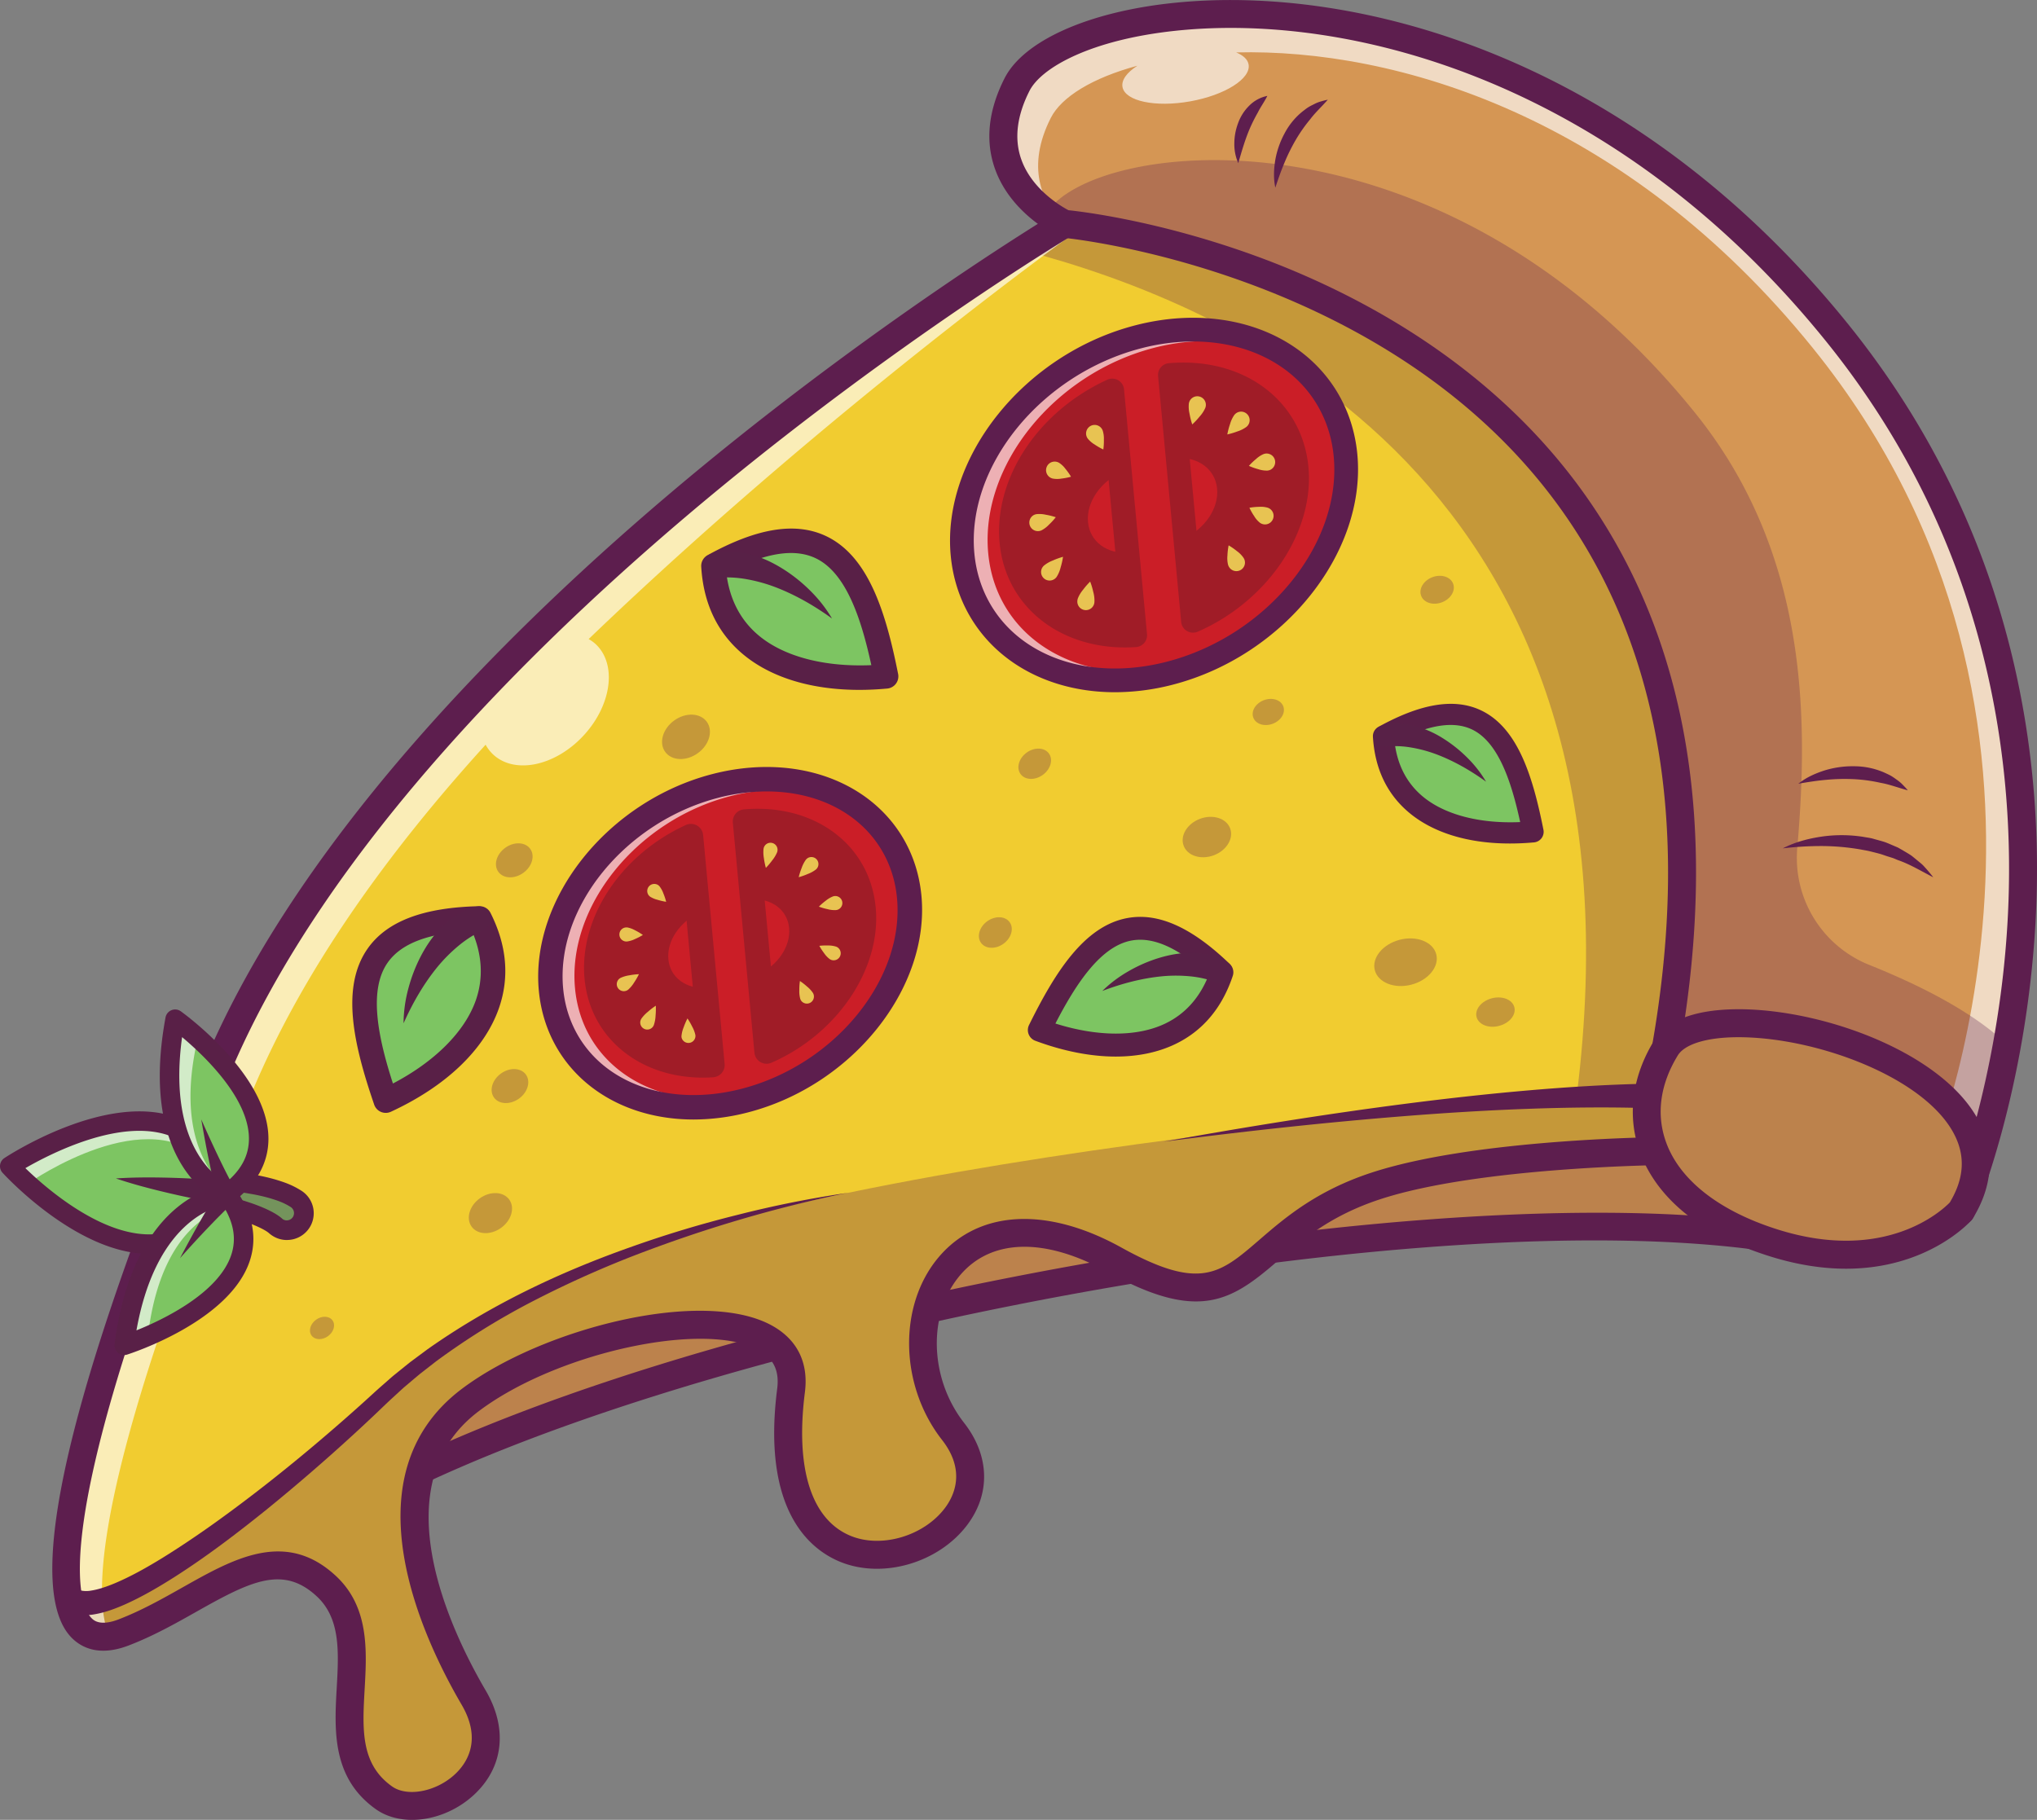 <svg xmlns="http://www.w3.org/2000/svg" id="Modo_de_aislamiento" data-name="Modo de aislamiento" viewBox="0 0 2063.37 1843.68"><rect x="0" y="0" width="2063.37" height="1843.68" fill="#808080" stroke="none"/><defs><style>.cls-1{fill:#e4ac4b}.cls-2{opacity:.3}.cls-3{fill:#5d1e4e}.cls-4{fill:#f1cc30}.cls-5{opacity:.65}.cls-6{fill:#fff}.cls-7{fill:#cb1e27}.cls-8{fill:#a01c27}.cls-9{fill:#e8c352}.cls-10{fill:#7dc562}.cls-11{fill:#592047}.cls-12{fill:#582147}.cls-13{fill:#d59654}.cls-14{fill:#5e1e4e}</style></defs><path d="M586.69,1825.23s-41.39,131.56,266.73-57,1077.19-332.61,1441-286.61,107-818.8-163-957.63S1016.84,984.68,586.69,1825.23Z" class="cls-1" transform="translate(-519.79 -230.31)"/><g class="cls-2"><path d="M611.15,1796.12s-65.85,160.67,242.27-27.85,1077.19-332.61,1441-286.61,107-818.8-163-957.63S1041.3,955.57,611.15,1796.12Z" class="cls-3" transform="translate(-519.79 -230.31)"/></g><path d="M639.81,1873.78c-16.19,0-29-3.86-38.49-11.54-29-23.49-13.33-69.29-12.65-71.23a13.55,13.55,0,0,1,.75-1.75c197.71-386.34,452.8-669.15,632-838.36,227.06-214.44,466.66-372.63,657.36-434,110.06-35.43,197.24-37.25,259.11-5.44,98.06,50.42,200.37,194.59,273.69,385.65,71.83,187.22,95.43,371.43,61.57,480.75-24.41,78.8-76.51,119.75-151.53,119.76a231.24,231.24,0,0,1-28.93-1.89c-374.34-47.34-1137.1,104.29-1431.85,284.63C758.67,1842.84,685.66,1873.78,639.81,1873.78Zm-24.7-72.58c-2.62,8.25-6.76,30.36,4.06,39.06,9.08,7.29,52.26,22.77,226.87-84.07,146-89.35,402.74-174.3,704.29-233.07,292-56.89,570.78-77.65,745.88-55.5,76.27,9.61,126.71-23.38,149.87-98.16,32.07-103.54,8.71-280.66-61-462.23-69.83-182-169.53-324-260.19-370.61-54.17-27.85-136.3-25.36-237.49,7.21-186.83,60.14-422.5,216-646.6,427.65C1063.42,1139,810.92,1419,615.11,1801.2Z" class="cls-3" transform="translate(-519.79 -230.31)"/><path d="M2150.48,689.67c-42.76-9.83,4.26-25.89-52.43-82.41s-119-10.06-119-10.06c10.12-20.72,12.42-40,1.55-55.18-48.78-68.34-176.85-25.57-223.72-80.4s-158.78-4.55-158.78-4.55S929.8,856,738.49,1315.44,561.78,1916,644.93,1884.15s144.44-103.5,205.33-47-15.14,162.36,58.49,214.55c41.23,29.22,136.7-23.24,90.83-101.53S893,1726.76,995.85,1648.91,1335,1529.64,1321.07,1639c-34.58,271,253.69,156,164.16,41.55-76-97.24-6.09-268,163.45-174,142.3,78.89,124.21-28.53,264.58-74.65,104.71-34.41,297.39-35.53,297.39-35.53,135.22-79.42,13-118.62,13-118.62s113.3-87.24,84.88-147.51S2293.88,975,2296.39,878.89,2193.24,699.5,2150.48,689.67Z" class="cls-4" transform="translate(-519.79 -230.31)"/><g class="cls-2"><path d="M2150.48,689.67c-42.76-9.83,4.26-25.89-52.43-82.41s-119-10.06-119-10.06c10.12-20.72,12.42-40,1.55-55.18-48.78-68.34-176.85-25.57-223.72-80.4s-158.78-4.55-158.78-4.55-15.55,9.28-42.54,26.61c209.08,54.94,640.62,231.1,561.18,858.18,0,0-834.6,59.89-1064,202.49-165,102.56-330.87,295.33-459.53,320.07,9.21,23.57,27.58,29,51.76,19.73,83.15-31.81,144.44-103.5,205.33-47s-15.14,162.36,58.49,214.55c41.23,29.22,136.7-23.24,90.83-101.53S893,1726.76,995.85,1648.91,1335,1529.64,1321.07,1639c-34.58,271,253.69,156,164.16,41.55-76-97.24-6.09-268,163.45-174,142.3,78.89,124.21-28.53,264.58-74.65,104.71-34.41,297.39-35.53,297.39-35.53,135.22-79.42,13-118.62,13-118.62s113.3-87.24,84.88-147.51S2293.88,975,2296.39,878.89,2193.24,699.5,2150.48,689.67Z" class="cls-3" transform="translate(-519.79 -230.31)"/></g><g class="cls-5"><path d="M2187,711.17a77.6,77.6,0,0,1,12.49,4.22,199.82,199.82,0,0,0-32.94-19.9C2167.52,702.84,2170.85,707.45,2187,711.17Z" class="cls-6" transform="translate(-519.79 -230.31)"/><path d="M2261.29,1299.65l-.72-.71-.41.32S2260.57,1299.39,2261.29,1299.65Z" class="cls-6" transform="translate(-519.79 -230.31)"/><path d="M2015.59,618.69s36.54-27.19,79.11-14.58c-24.69-22.8-50.16-26.8-70.91-24.12C2025.58,591.73,2022.34,604.88,2015.59,618.69Z" class="cls-6" transform="translate(-519.79 -230.31)"/><path d="M1970.92,530.81C1928.63,490.08,1849.12,502,1795.2,485,1831.79,524.35,1912.85,510.39,1970.92,530.81Z" class="cls-6" transform="translate(-519.79 -230.31)"/><path d="M1598.11,457.07s-297.44,177.54-552.26,432.16A106.09,106.09,0,0,0,1031.61,902a107.35,107.35,0,0,0-7.73,9.46c-118.49,121.74-225.4,259.87-285.39,404-179.67,431.49-177.72,582.13-108,572.55-24.06-55.52,7.16-221.25,144.49-551,51.65-124,138.08-243.68,236.72-352.24a39.3,39.3,0,0,0,7.72,10c21.91,20.27,62.88,11.63,91.5-19.31s34-72.44,12.14-92.71a39.27,39.27,0,0,0-7-5c246.6-236.8,501.25-418.22,501.25-418.22s86.46-12,138.82,1.42C1708.93,407.31,1598.11,457.07,1598.11,457.07Z" class="cls-6" transform="translate(-519.79 -230.31)"/></g><path d="M937.19,2074c-13.56,0-26.38-3.5-36.62-10.76-44.85-31.78-42.1-80.44-39.67-123.36,2-35.95,3.94-69.91-20.27-92.36-34-31.54-66.65-15.58-121.42,15.35-21.7,12.24-44.14,24.91-69.22,34.51-30.11,11.52-48.08,1.93-57.86-8.13-62.42-64.27,38-350.47,133.29-579.24,100-240,330.13-462.57,505.63-607,189.61-156,358.12-257.1,359.8-258.11.47-.28,1-.53,1.45-.76,5-2.22,122.2-53.9,175.35,8.27,18.38,21.51,55.15,25.36,94.08,29.43,47.28,4.95,100.87,10.57,130.4,51.94,7.59,10.62,10.79,22.83,9.63,36.5,29.66-9.4,70.2-9,106.29,26.94,33.95,33.86,35,56.65,35.69,70.26.08,1.75.19,4,.39,5.21.88.54,3.4,1.77,9.52,3.18h0c49.25,11.32,159.59,99.89,156.89,203.38-.55,21.24-1.66,42.48-2.72,63-3.69,71-7.17,138.09,13.5,181.94,25.68,54.49-37.73,120.29-71.17,149.89,16.17,9,35.47,24.48,38,47.67,3.18,28.74-19.84,57.14-70.37,86.82a14.11,14.11,0,0,1-7.08,1.94c-1.91,0-191.69,1.52-293.06,34.82-50.49,16.6-78.82,41.05-103.82,62.63-46.51,40.14-79.7,62.16-172,11-63.27-35.08-117.7-34-149.32,3.06-33.14,38.82-31.44,104.62,3.89,149.8,25.88,33.1,27,71.78,3.1,103.46-29.07,38.47-85.52,54.86-128.52,37.35-30.65-12.49-79.7-51.89-63.93-175.43,2.29-17.89-3.44-30.16-18-38.6-53.75-31.14-205.38,1.68-284.62,61.62-99,74.9-27.81,222.72,7.4,282.8,22.6,38.56,18,78.2-12.36,106C981.66,2065.32,958.51,2074,937.19,2074ZM801.43,1802.06c19.63,0,39.18,6.82,58.46,24.69,34,31.52,31.47,75.72,29.27,114.72-2.3,40.74-4.29,75.93,27.78,98.66,15.37,10.89,44.39,5.42,63.35-12,11.81-10.82,28.42-34.43,7.07-70.85-39-66.61-117.17-231.09-.05-319.69,81.36-61.54,246.4-103.8,315.89-63.54,24.63,14.26,35.66,37.33,31.92,66.68-9.91,77.65,6.61,129.36,46.52,145.63,31.17,12.7,73.9.06,95.26-28.2,9.37-12.41,21.48-37.87-2.82-69-43.32-55.4-44.69-136.93-3.12-185.62,40.56-47.51,109.55-51,184.58-9.44,79.75,44.22,99.83,26.89,139.83-7.64,25.66-22.15,57.6-49.72,113.47-68.08,98.62-32.4,269.24-35.85,297.86-36.2,48.57-29.19,54.32-48.39,53.35-57.33-1.88-17.3-30.79-30.45-40.77-33.7a14.16,14.16,0,0,1-4.29-24.68c27-20.86,99.91-89.56,80.72-130.26-23.71-50.29-20-120.82-16.17-195.48,1.06-20.36,2.15-41.41,2.7-62.29,2.25-86.11-94.94-165.86-134.93-175-25.67-5.9-31-16.72-31.85-34.63-.51-10.74-1.21-25.45-27.4-51.56-47.1-46.95-98.42-10.28-100.58-8.7A14.17,14.17,0,0,1,1966.34,591c12.93-26.49,5.27-37.22,2.75-40.75-22.12-31-65-35.48-110.31-40.23-42.74-4.48-86.93-9.1-112.65-39.19-32.51-38-112.38-14-141.47-1.18-12,7.26-174.16,105.88-356,255.51-172.9,142.31-399.49,361.18-497.16,595.73-70,168.17-116.35,302.93-137.71,400.55-24.1,110.13-9,140.24-1.4,148.08,2.09,2.14,8.44,8.67,27.43,1.42,23.12-8.85,44.62-21,65.42-32.73C737,1820.32,769.3,1802.06,801.43,1802.06Z" class="cls-3" transform="translate(-519.79 -230.31)"/><path d="M1698.94,1386.9c80.85-14.58,162-27.7,243.63-38.25,40.81-5.26,81.73-9.86,122.81-13.45s82.32-6.17,123.78-7a12.39,12.39,0,1,1,.47,24.77H2189c-40.67-1.27-81.55-.76-122.44.73s-81.8,4-122.68,7.23C1862.07,1367.39,1780.42,1376.4,1698.94,1386.9Z" class="cls-3" transform="translate(-519.79 -230.31)"/><g class="cls-2"><path d="M1960,523.59l1.14-.8-.57-.41C1960.36,522.78,1960.19,523.19,1960,523.59Z" class="cls-3" transform="translate(-519.79 -230.31)"/><path d="M2277.32,805.29c-2.51,96.13-16.29,191.09,12.12,251.36a47,47,0,0,1,3.37,9.94c-5.36-54.47,1.83-120.79,3.58-187.7.69-26.54-6.89-52.09-19.09-75.4C2277.29,804.09,2277.33,804.69,2277.32,805.29Z" class="cls-3" transform="translate(-519.79 -230.31)"/><path d="M2294,1076.88c.8,57.79-89.44,127.28-89.44,127.28s47.26,15.17,50.49,45.73c31.16-30.67,71.79-80.76,53.46-119.64C2301.14,1114.61,2296.62,1096.61,2294,1076.88Z" class="cls-3" transform="translate(-519.79 -230.31)"/></g><ellipse cx="1688.77" cy="741.92" class="cls-7" rx="205.96" ry="164.37" transform="translate(-652 805.59) rotate(-32.89)"/><g class="cls-5"><path d="M1718.8,904.09c-101,26.18-189.66-24.54-198-113.28s66.8-181.9,167.81-208.08c74.29-19.25,141.85,3.13,175.73,51.59-33.85-57-108.78-84.25-191.58-62.79-107.12,27.76-186.8,126.55-178,220.65s102.84,147.89,210,120.13a251.56,251.56,0,0,0,77.94-35.47A236.2,236.2,0,0,1,1718.8,904.09Z" class="cls-6" transform="translate(-519.79 -230.31)"/></g><path d="M1704.87,610.2l23.39,249c65.4-28.61,110.75-93,105-154.75S1772.41,604.36,1704.87,610.2Z" class="cls-8" transform="translate(-519.79 -230.31)"/><path d="M1646.32,625.94c-63.8,29.23-107.7,92.62-102,153.41s59.15,98.95,125.28,94.52Z" class="cls-8" transform="translate(-519.79 -230.31)"/><path d="M1646.32,625.94c-63.8,29.23-107.7,92.62-102,153.41s59.15,98.95,125.28,94.52Z" class="cls-8" transform="translate(-519.79 -230.31)"/><path d="M1655.29,709c-20.9,9.58-35.29,30.35-33.42,50.27s19.38,32.42,41.05,31Z" class="cls-7" transform="translate(-519.79 -230.31)"/><path d="M1711.6,694.4c21.67-1.45,39.17,11.05,41.05,31s-12.52,40.69-33.42,50.26Z" class="cls-7" transform="translate(-519.79 -230.31)"/><path d="M1649.23,931.6c-39,0-75.38-10.56-104.52-31C1509,875.51,1487,837.41,1482.84,793.3c-9.35-99.57,74.5-204.27,186.91-233.4,60.24-15.62,119.68-7.1,163.08,23.35,35.75,25.08,57.72,63.18,61.87,107.29,9.35,99.57-74.5,204.28-186.91,233.4A233.71,233.71,0,0,1,1649.23,931.6Zm79.14-355.33a210,210,0,0,0-52.59,6.89c-101.49,26.3-177.3,119.56-169,207.89,3.47,37,21.85,68.9,51.74,89.87,37.62,26.4,89.83,33.59,143.25,19.76,101.49-26.3,177.31-119.56,169-207.89-3.47-37-21.85-68.9-51.74-89.87C1794,585.33,1762.42,576.27,1728.37,576.27Z" class="cls-3" transform="translate(-519.79 -230.31)"/><path d="M1624.08,819.51a74.9,74.9,0,0,1,3.14,10.53,32.47,32.47,0,0,1,1.17,10.09,8.67,8.67,0,1,1-17.28-1.32,8.88,8.88,0,0,1,.5-2.32,32,32,0,0,1,5.25-8.7A73.86,73.86,0,0,1,1624.08,819.51Z" class="cls-9" transform="translate(-519.79 -230.31)"/><path d="M1596.58,794.41a75.32,75.32,0,0,1-2.43,10.76,32.26,32.26,0,0,1-3.93,9.42,8.66,8.66,0,1,1-14.43-9.58,8.88,8.88,0,0,1,1.56-1.77,32.16,32.16,0,0,1,8.86-5.08A73.93,73.93,0,0,1,1596.58,794.41Z" class="cls-9" transform="translate(-519.79 -230.31)"/><path d="M1589.24,754.3a66.29,66.29,0,0,1-7,7.63,28.21,28.21,0,0,1-7.57,5.71,8.68,8.68,0,0,1-7.4-15.7,8.81,8.81,0,0,1,2.46-.74,28.17,28.17,0,0,1,9.45.59A67.16,67.16,0,0,1,1589.24,754.3Z" class="cls-9" transform="translate(-519.79 -230.31)"/><path d="M1604.66,713.26a60.77,60.77,0,0,1-9.59,1.89,24.82,24.82,0,0,1-8.85,0,8.7,8.7,0,0,1,3.76-17,9,9,0,0,1,2.58,1,24.79,24.79,0,0,1,6.42,6.08A61.83,61.83,0,0,1,1604.66,713.26Z" class="cls-9" transform="translate(-519.79 -230.31)"/><path d="M1637.4,685.68a64.13,64.13,0,0,1-8.74-5,26.54,26.54,0,0,1-7-6,8.68,8.68,0,1,1,15.11-8.15,26.7,26.7,0,0,1,1.19,9.12A63.87,63.87,0,0,1,1637.4,685.68Z" class="cls-9" transform="translate(-519.79 -230.31)"/><path d="M1764.33,782.81a66.62,66.62,0,0,1,8.45,5.88,27.76,27.76,0,0,1,6.61,6.7,8.68,8.68,0,1,1-14.59,9.4,8.88,8.88,0,0,1-1.06-2.36,27.81,27.81,0,0,1-.62-9.39A64.92,64.92,0,0,1,1764.33,782.81Z" class="cls-9" transform="translate(-519.79 -230.31)"/><path d="M1785.38,744.71a61,61,0,0,1,9.72-.92,24.59,24.59,0,0,1,8.8.87,8.69,8.69,0,1,1-7.9,15.23,24.72,24.72,0,0,1-5.78-6.69A60.21,60.21,0,0,1,1785.38,744.71Z" class="cls-9" transform="translate(-519.79 -230.31)"/><path d="M1784.88,702.28a65,65,0,0,1,7.28-7,26.42,26.42,0,0,1,7.7-5,8.69,8.69,0,0,1,6.23,16.22,9,9,0,0,1-2.6.56,26.74,26.74,0,0,1-9.09-1.39A64,64,0,0,1,1784.88,702.28Z" class="cls-9" transform="translate(-519.79 -230.31)"/><path d="M1763,670.42a71.81,71.81,0,0,1,2.76-10.47,30.63,30.63,0,0,1,4.2-9.05,8.66,8.66,0,1,1,14,10.2,9,9,0,0,1-1.68,1.74,31.25,31.25,0,0,1-8.92,4.49A74,74,0,0,1,1763,670.42Z" class="cls-9" transform="translate(-519.79 -230.31)"/><path d="M1727.46,660.29a74.64,74.64,0,0,1-2.7-10.68,32.19,32.19,0,0,1-.76-10.18,8.66,8.66,0,1,1,17.21,2,9.1,9.1,0,0,1-.59,2.28,32.15,32.15,0,0,1-5.61,8.53A74.08,74.08,0,0,1,1727.46,660.29Z" class="cls-9" transform="translate(-519.79 -230.31)"/><path d="M1728.26,871.25a12,12,0,0,1-12-10.89l-23.39-249a12,12,0,0,1,10.92-13.1c75.59-6.56,135,37.69,141.35,105.14,6.16,65.59-41,135.77-112.11,166.87A11.87,11.87,0,0,1,1728.26,871.25ZM1718,621.64l20.58,219.08c53.33-29.62,87.44-84.21,82.66-135.1-4.7-50.08-47.22-84-103.06-84Z" class="cls-8" transform="translate(-519.79 -230.31)"/><path d="M1659.27,886.23c-68.43,0-121-43.11-126.9-105.76-6.13-65.21,38.67-133.26,109-165.46a12,12,0,0,1,17,9.8l23.28,247.93a12,12,0,0,1-11.16,13.12C1666.66,886.11,1662.94,886.23,1659.27,886.23ZM1636,644.8c-51.52,30-84.39,83.84-79.74,133.42s45.14,83,100.15,84Z" class="cls-8" transform="translate(-519.79 -230.31)"/><ellipse cx="1259.38" cy="1185.91" class="cls-7" rx="192.66" ry="153.76" transform="translate(-961.9 643.59) rotate(-32.89)"/><g class="cls-5"><path d="M1287.47,1337.61c-94.49,24.48-177.41-23-185.21-106s62.49-170.15,157-194.64c69.49-18,132.68,2.92,164.38,48.26-31.66-53.28-101.75-78.81-179.21-58.74-100.2,26-174.73,118.38-166.47,206.4s96.2,138.34,196.41,112.38a235.33,235.33,0,0,0,72.9-33.19A220.73,220.73,0,0,1,1287.47,1337.61Z" class="cls-6" transform="translate(-519.79 -230.31)"/></g><path d="M1274.44,1062.7l21.88,233c61.17-26.76,103.59-87,98.17-144.75S1337.62,1057.24,1274.44,1062.7Z" class="cls-8" transform="translate(-519.79 -230.31)"/><path d="M1219.67,1077.42c-59.68,27.34-100.75,86.64-95.4,143.5s55.32,92.56,117.18,88.42Z" class="cls-8" transform="translate(-519.79 -230.31)"/><path d="M1219.67,1077.42c-59.68,27.34-100.75,86.64-95.4,143.5s55.32,92.56,117.18,88.42Z" class="cls-8" transform="translate(-519.79 -230.31)"/><path d="M1228.06,1155.11c-19.55,9-33,28.38-31.26,47s18.13,30.33,38.4,29Z" class="cls-7" transform="translate(-519.79 -230.31)"/><path d="M1280.73,1141.46c20.27-1.36,36.65,10.34,38.4,29s-11.71,38.06-31.26,47Z" class="cls-7" transform="translate(-519.79 -230.31)"/><path d="M1222.39,1364.48c-36.72,0-71-9.94-98.43-29.21-33.72-23.65-54.44-59.59-58.35-101.19-8.8-93.67,70-192.16,175.69-219.55,56.68-14.68,112.63-6.66,153.5,22,33.72,23.65,54.44,59.59,58.35,101.19h0c8.79,93.68-70,192.16-175.7,219.55A220.23,220.23,0,0,1,1222.39,1364.48Zm74-332.38a195.54,195.54,0,0,0-48.9,6.41c-94.42,24.47-165,111.16-157.25,193.25,3.22,34.26,20.24,63.81,47.92,83.24,34.91,24.49,83.41,31.16,133,18.31,94.41-24.47,165-111.16,157.24-193.26h0c-3.21-34.25-20.23-63.81-47.91-83.23C1357.32,1040.51,1328,1032.1,1296.42,1032.1Z" class="cls-3" transform="translate(-519.79 -230.31)"/><path d="M1216.16,1262.1a66.75,66.75,0,0,1,4.85,8.4,31.35,31.35,0,0,1,3.19,8.49,7.13,7.13,0,0,1-14,2.53,7.3,7.3,0,0,1-.1-1.74,31.29,31.29,0,0,1,2.22-8.79A68.84,68.84,0,0,1,1216.16,1262.1Z" class="cls-9" transform="translate(-519.79 -230.31)"/><path d="M1184.08,1249.18a75.22,75.22,0,0,1-.23,10.13,34.58,34.58,0,0,1-1.72,9.38,7.12,7.12,0,0,1-13.37-4.92,7.31,7.31,0,0,1,.74-1.48,34.7,34.7,0,0,1,6.55-6.93A74,74,0,0,1,1184.08,1249.18Z" class="cls-9" transform="translate(-519.79 -230.31)"/><path d="M1167,1217.25a69.48,69.48,0,0,1-4.89,8.45,31.77,31.77,0,0,1-5.81,7.07,7.13,7.13,0,1,1-7.78-11.82,31.75,31.75,0,0,1,8.78-2.55A69.21,69.21,0,0,1,1167,1217.25Z" class="cls-9" transform="translate(-519.79 -230.31)"/><path d="M1171,1177.51a61.31,61.31,0,0,1-8,4.14,26.88,26.88,0,0,1-8,2.47,7.14,7.14,0,0,1-1.5-14.2,7.6,7.6,0,0,1,1.91,0,26.83,26.83,0,0,1,7.82,2.94A60.68,60.68,0,0,1,1171,1177.51Z" class="cls-9" transform="translate(-519.79 -230.31)"/><path d="M1194.56,1143.91a57.77,57.77,0,0,1-8.66-2,26.1,26.1,0,0,1-7.56-3.17,7.15,7.15,0,0,1,8.05-11.81,7.57,7.57,0,0,1,1.45,1.31,26.1,26.1,0,0,1,3.92,7.19A59.5,59.5,0,0,1,1194.56,1143.91Z" class="cls-9" transform="translate(-519.79 -230.31)"/><path d="M1330.06,1224.16a64.94,64.94,0,0,1,7.37,5.74,28.78,28.78,0,0,1,5.85,6.41,7.14,7.14,0,0,1-12.16,7.48,7.78,7.78,0,0,1-.75-1.67,28.89,28.89,0,0,1-.91-8.64A64,64,0,0,1,1330.06,1224.16Z" class="cls-9" transform="translate(-519.79 -230.31)"/><path d="M1349.74,1188.52a59.15,59.15,0,0,1,8.83-.34,25.76,25.76,0,0,1,8.06,1.13,7.14,7.14,0,1,1-4.77,13.47,7,7,0,0,1-1.74-.91,25.22,25.22,0,0,1-5.57-5.94A58.73,58.73,0,0,1,1349.74,1188.52Z" class="cls-9" transform="translate(-519.79 -230.31)"/><path d="M1349.28,1148.83a64,64,0,0,1,6.93-6,27.55,27.55,0,0,1,7.29-4.34,7.14,7.14,0,0,1,4.83,13.44,7.56,7.56,0,0,1-1.84.39,27.62,27.62,0,0,1-8.43-.95A60.9,60.9,0,0,1,1349.28,1148.83Z" class="cls-9" transform="translate(-519.79 -230.31)"/><path d="M1328.83,1119a69.88,69.88,0,0,1,3-9.37,32.68,32.68,0,0,1,4.19-8.23,7.13,7.13,0,0,1,11.36,8.62,7.36,7.36,0,0,1-1.19,1.24,32.39,32.39,0,0,1-8.08,4.44A69.88,69.88,0,0,1,1328.83,1119Z" class="cls-9" transform="translate(-519.79 -230.31)"/><path d="M1295.57,1109.55a73.92,73.92,0,0,1-2-9.85,33.79,33.79,0,0,1-.36-9.42,7.13,7.13,0,1,1,13.71,3.54,33.92,33.92,0,0,1-4.89,8.08A73.29,73.29,0,0,1,1295.57,1109.55Z" class="cls-9" transform="translate(-519.79 -230.31)"/><path d="M1296.32,1308a12.37,12.37,0,0,1-12.33-11.22l-21.88-233a12.38,12.38,0,0,1,11.26-13.5c71.31-6.18,127.47,35.63,133.45,99.38,5.81,61.83-38.58,128-105.54,157.26A12.42,12.42,0,0,1,1296.32,1308ZM1288,1074.54l19,201.93c48.62-27.68,79.58-77.74,75.2-124.41C1377.85,1106.16,1339.07,1075,1288,1074.54Z" class="cls-8" transform="translate(-519.79 -230.31)"/><path d="M1231.77,1322.05c-64.61,0-114.28-40.75-119.84-100-5.77-61.48,36.41-125.6,102.58-155.93a12.4,12.4,0,0,1,17.5,10.11l21.78,231.92a12.4,12.4,0,0,1-11.51,13.52C1238.74,1321.93,1235.23,1322.05,1231.77,1322.05ZM1209.07,1097c-46.92,28-76.74,77.35-72.47,122.8s41.07,76,91.28,77.47Z" class="cls-8" transform="translate(-519.79 -230.31)"/><path d="M1005.6,1160.76c-130.86,5.38-133.44,71.73-91.88,174.1C992.32,1302,1044.35,1244.33,1005.6,1160.76Z" class="cls-10" transform="translate(-519.79 -230.31)"/><path d="M910.54,1357.76a12.36,12.36,0,0,1-11.72-8.37c-20-58.44-34.62-118-6.71-157.94,19.41-27.78,56.45-41.86,113.23-43.07a12.26,12.26,0,0,1,11.32,6.81c16.54,32.8,19.4,65.29,8.5,96.55-14.56,41.75-53.42,79-109.42,104.88A12.41,12.41,0,0,1,910.54,1357.76Zm87.31-184.35c-43.7,2-71.7,12.57-85.44,32.23-19.71,28.2-9.45,76.39,5.4,122.36,42.59-22.31,72.86-52.6,84-84.42C1009.6,1221.1,1008.28,1197.53,997.85,1173.41Z" class="cls-11" transform="translate(-519.79 -230.31)"/><path d="M1009.54,1172.5a113,113,0,0,0-24.46,15.29,160.79,160.79,0,0,0-22.08,22c-13.65,16.69-25,36.06-34.43,57.24a138.61,138.61,0,0,1,4.74-34.8,159.82,159.82,0,0,1,12.88-33.46c5.65-10.72,12.64-21.15,21.85-30s20.5-16.43,33.62-19.79a12.42,12.42,0,0,1,8.29,23.3Z" class="cls-12" transform="translate(-519.79 -230.31)"/><path d="M1242.48,803.66c115.84-61.1,151.41-5,166.91,104.37C1324.94,919.14,1251,895.38,1242.48,803.66Z" class="cls-10" transform="translate(-519.79 -230.31)"/><path d="M1390.25,929.22c-49.13,0-90.71-12.82-119-37.08-25.13-21.55-39-51.07-41.16-87.74a12.4,12.4,0,0,1,6.37-11.58c49.7-27.48,88.8-33.91,119.54-19.65,44.19,20.5,61.46,79.37,73.54,139.94a12.39,12.39,0,0,1-11,14.76Q1404.05,929.22,1390.25,929.22ZM1255.53,810.7c3.1,26.1,13.8,47.14,31.87,62.64,25.57,21.94,67,32.9,115,30.82-10.26-47.22-25.6-94-56.8-108.51C1323.83,785.54,1294.32,790.47,1255.53,810.7Z" class="cls-11" transform="translate(-519.79 -230.31)"/><path d="M1240,791.53c13-3.69,26.7-2.81,39,.22s23.7,8.54,34,15a159.35,159.35,0,0,1,28,22.46,138.77,138.77,0,0,1,21.58,27.71c-18.77-13.59-38.34-24.62-58.52-32.2a161,161,0,0,0-30.17-8,112.28,112.28,0,0,0-28.83-.92l-.45,0a12.42,12.42,0,0,1-4.54-24.31Z" class="cls-12" transform="translate(-519.79 -230.31)"/><path d="M1757.53,1215.29c-89.74-83.19-135.42-41.21-175.9,53.75C1655.15,1299.52,1727.65,1296,1757.53,1215.29Z" class="cls-10" transform="translate(-519.79 -230.31)"/><path d="M1650,1300.71c-25.18,0-52.81-5.35-81.49-16a11.58,11.58,0,0,1-6.35-16c25.58-51.73,55.43-100.66,100.26-108.45,31.2-5.45,64.92,9.85,103.11,46.69a11.57,11.57,0,0,1,3,12c-10.86,32.56-30.51,55.84-58.4,69.2C1692.63,1296.53,1672.29,1300.71,1650,1300.71Zm-61.16-33.48c42.84,13.54,82.85,13.66,111.24.06,20.06-9.61,34.82-26,43.93-48.8-30.1-27.66-55.53-39.24-77.62-35.41C1634.75,1188.58,1609.57,1227.12,1588.87,1267.23Z" class="cls-11" transform="translate(-519.79 -230.31)"/><path d="M1752.34,1225.64a105.35,105.35,0,0,0-26.24-6.15,149.29,149.29,0,0,0-29.16-.11c-20,1.95-40.38,7.15-60.6,14.87a129.74,129.74,0,0,1,26.19-19.78,148.8,148.8,0,0,1,30.65-13.49c10.83-3.31,22.34-5.55,34.28-5.28s24.39,2.77,35.26,9.25a11.6,11.6,0,0,1-10,20.84Z" class="cls-12" transform="translate(-519.79 -230.31)"/><path d="M734.07,1425.37c7.08.41,13.75,1,20.62,1.77s13.67,1.72,20.57,2.95a193,193,0,0,1,21,4.76c7.14,2.17,14.35,4.47,22.37,9.4l.91.56a17.22,17.22,0,0,1-18,29.34,18.4,18.4,0,0,1-2.61-2c-2.9-2.66-8.06-5.5-13.32-7.92a162.39,162.39,0,0,0-17.14-6.63c-6-2-12.1-3.8-18.32-5.43s-12.59-3.16-18.67-4.42l-.26,0a11.31,11.31,0,0,1,2.94-22.36Z" class="cls-10" transform="translate(-519.79 -230.31)"/><g class="cls-2"><path d="M734.07,1425.37c7.08.41,13.75,1,20.62,1.77s13.67,1.72,20.57,2.95a193,193,0,0,1,21,4.76c7.14,2.17,14.35,4.47,22.37,9.4l.91.56a17.22,17.22,0,0,1-18,29.34,18.4,18.4,0,0,1-2.61-2c-2.9-2.66-8.06-5.5-13.32-7.92a162.39,162.39,0,0,0-17.14-6.63c-6-2-12.1-3.8-18.32-5.43s-12.59-3.16-18.67-4.42l-.26,0a11.31,11.31,0,0,1,2.94-22.36Z" class="cls-3" transform="translate(-519.79 -230.31)"/></g><path d="M810.42,1486.57a26.93,26.93,0,0,1-14.14-4,28.15,28.15,0,0,1-4.06-3c-.71-.65-3.43-2.88-10.82-6.27a147.09,147.09,0,0,0-16.11-6.23c-5.66-1.89-11.62-3.66-17.73-5.26s-12.49-3.12-18.16-4.29a21.19,21.19,0,0,1,5.24-42h0c6.86.4,13.58,1,21.14,1.82,7.23.8,14.36,1.82,21.21,3a198,198,0,0,1,22,5c8.43,2.56,16,5.09,24.77,10.46l.92.56a27.09,27.09,0,0,1-14.25,50.17Zm-77-51.35a1.43,1.43,0,0,0-1.4,1.15,1.37,1.37,0,0,0,.2,1.07,1.41,1.41,0,0,0,.91.62c6.28,1.3,12.91,2.86,19.45,4.59s12.89,3.59,18.93,5.61a168.73,168.73,0,0,1,18.16,7c7.12,3.27,12.46,6.5,15.84,9.6a9.53,9.53,0,0,0,1.13.85,7.35,7.35,0,0,0,7.67-12.53l-.91-.56c-6.74-4.14-12.82-6.16-20.06-8.36a180.06,180.06,0,0,0-19.79-4.48c-6.53-1.16-13-2.1-19.95-2.86-7.21-.81-13.6-1.36-20.1-1.73Z" class="cls-11" transform="translate(-519.79 -230.31)"/><path d="M749.79,1438.79c-39.92-145.94-207.66-26.93-207.66-26.93S674,1569.72,749.79,1438.79Z" class="cls-10" transform="translate(-519.79 -230.31)"/><g class="cls-5"><path d="M748.89,1440.27c.3-.5.61-1,.9-1.48-39.92-145.94-207.66-26.93-207.66-26.93s4.49,5.37,12.27,13.29C585.87,1405.16,707.3,1336.68,748.89,1440.27Z" class="cls-6" transform="translate(-519.79 -230.31)"/></g><path d="M670.86,1500.59c-72.56,0-145.28-78.65-148.48-82.15a9.87,9.87,0,0,1,1.85-14.9c4.2-2.78,103.84-67.69,175.23-40.8,29.42,11.08,49.56,35.79,59.86,73.44a9.94,9.94,0,0,1-1,7.56c-19.67,34-45.62,52.9-77.14,56.3A94.12,94.12,0,0,1,670.86,1500.59Zm-125.37-86.85c21.65,21,80.74,72.36,133.62,66.66,23.83-2.58,44-17,60-43-8.79-28.94-24.45-47.83-46.59-56.18C642.72,1362.46,571.84,1398.54,545.49,1413.74Z" class="cls-11" transform="translate(-519.79 -230.31)"/><line x1="230" x2="117.4" y1="1208.48" y2="1193.88" class="cls-10"/><path d="M748.52,1448.58a236.16,236.16,0,0,1-28.19-3.36c-9.34-1.54-18.6-3.67-27.87-5.79-18.52-4.33-37-9.07-55.27-15.24,19.25-1.31,38.32-1.18,57.33-.65,9.5.32,19,.63,28.43,1.51a237.88,237.88,0,0,1,28.11,3.94,9.91,9.91,0,0,1-2.54,19.59Z" class="cls-12" transform="translate(-519.79 -230.31)"/><path d="M667.41,1500.51q19-16.83,38.41-33.33c13-11,26-21.87,39.62-32.41a9.92,9.92,0,1,1,12.13,15.71,9.76,9.76,0,0,1-1.58,1l-.08,0c-14.87,7.42-29.71,15.55-44.46,23.77S682,1492,667.41,1500.51Z" class="cls-11" transform="translate(-519.79 -230.31)"/><path d="M750.25,1440.69s-85.13,5.15-104.63,152.52C645.62,1593.21,819.49,1537.87,750.25,1440.69Z" class="cls-10" transform="translate(-519.79 -230.31)"/><g class="cls-5"><path d="M670.15,1579.52c16-120.82,84.82-127.12,87.26-127.3a107.41,107.41,0,0,0-7.16-11.53s-85.13,5.15-104.63,152.52c0,0,37.45-11.93,70.67-34.42A267.24,267.24,0,0,1,670.15,1579.52Z" class="cls-6" transform="translate(-519.79 -230.31)"/></g><path d="M645.62,1603.09a9.89,9.89,0,0,1-9.79-11.18c20.33-153.67,110-160.84,113.82-161.08a9.89,9.89,0,0,1,8.64,4.13c17.52,24.59,22.39,49.11,14.46,72.87-20.38,61.14-119.91,93.44-124.14,94.79A9.93,9.93,0,0,1,645.62,1603.09Zm100-151.66c-17,3.85-69.25,23.94-87.62,126.68,27.42-11.06,83.18-37.8,96.07-76.55C759.4,1485.41,756.64,1469,745.57,1451.43Z" class="cls-11" transform="translate(-519.79 -230.31)"/><path d="M702.18,1504.88q9.39-17.89,19.35-35.56c6.69-11.79,13.48-23.47,21.26-35.08a10,10,0,0,1,16.54,11.08,11.16,11.16,0,0,1-1.61,1.86c-9.62,8.69-19,18.32-28.25,28S711.14,1494.83,702.18,1504.88Z" class="cls-11" transform="translate(-519.79 -230.31)"/><path d="M749.54,1440.26s-79.37-31.21-52.36-177.39C697.18,1262.87,845.43,1369.24,749.54,1440.26Z" class="cls-10" transform="translate(-519.79 -230.31)"/><g class="cls-5"><path d="M720.23,1281.86a294.19,294.19,0,0,0-23.05-19c-27,146.18,52.36,177.39,52.36,177.39,1.17-.86,2.27-1.74,3.36-2.61C737.08,1426,696,1384.7,720.23,1281.86Z" class="cls-6" transform="translate(-519.79 -230.31)"/></g><path d="M749.54,1450.14a9.81,9.81,0,0,1-3.61-.69c-3.55-1.4-86.63-35.94-58.46-188.38a9.87,9.87,0,0,1,15.46-6.22c3.61,2.58,88.28,64.07,88.77,128.52.19,25-12,46.85-36.28,64.83A10,10,0,0,1,749.54,1450.14ZM704.24,1281C690,1384.43,733.4,1419.67,748.41,1428.6c16-13.25,23.66-28,23.54-45.06C771.66,1342.7,726.89,1300,704.24,1281Z" class="cls-11" transform="translate(-519.79 -230.31)"/><path d="M723.67,1364.36q8.12,18.5,16.77,36.67c5.78,12.07,11.75,24.14,18.21,35.37a10,10,0,1,1-18.19,7.69c-3.82-13.45-6.66-26.65-9.39-39.93S725.93,1377.63,723.67,1364.36Z" class="cls-11" transform="translate(-519.79 -230.31)"/><path d="M599.12,1839.52a3.63,3.63,0,0,0,1,1.23,6,6,0,0,0,2.23,1,26.17,26.17,0,0,0,9.56,0c7.65-1.15,16.1-4.07,24.32-7.51,16.55-7,32.82-16.21,48.71-26,31.76-19.7,62.45-41.8,92.4-64.8s59.15-47.16,87.67-72.05q10.69-9.34,21.25-18.84c7.09-6.32,13.85-12.74,21.23-19.13,3.64-3.17,7.23-6.42,10.91-9.54l11.26-9.09,5.64-4.53,5.81-4.31,11.6-8.61c63-44.49,132.73-77.68,204.65-103.17q53.94-19.31,109.51-33.09a1084.08,1084.08,0,0,1,112-22.34c-74.57,15-147.58,36.88-218.23,64.16a1058.17,1058.17,0,0,0-103.3,46.8,730.37,730.37,0,0,0-95.77,59.74l-11.1,8.65-5.55,4.32-5.38,4.52L928.83,1636c-3.5,3.11-6.89,6.32-10.34,9.48-6.87,6.19-13.74,13-20.69,19.55s-13.94,13.07-21,19.52q-42.26,38.71-86.8,74.93c-29.8,24-60.3,47.3-92.91,68.15-16.35,10.37-33.09,20.29-51.45,28.44-9.24,4-18.79,7.7-29.94,9.64a50,50,0,0,1-18.79-.07,30.61,30.61,0,0,1-10.81-4.59,28.4,28.4,0,0,1-8.51-9.21A12.39,12.39,0,0,1,599,1839.36Z" class="cls-3" transform="translate(-519.79 -230.31)"/><g class="cls-2"><ellipse cx="2034.57" cy="1255.77" class="cls-3" rx="19.77" ry="14.45" transform="translate(-769.74 320.18) rotate(-14.53)"/></g><g class="cls-2"><ellipse cx="1943.48" cy="1205.24" class="cls-3" rx="32.14" ry="23.49" transform="translate(-759.97 295.72) rotate(-14.53)"/></g><g class="cls-2"><ellipse cx="1738" cy="1067.9" class="cls-3" rx="25.06" ry="19.69" transform="matrix(0.94, -0.35, 0.35, 0.94, -784.97, 452.48)"/></g><g class="cls-2"><ellipse cx="1975.53" cy="827.95" class="cls-3" rx="17.33" ry="13.62" transform="translate(-684.9 520.91) rotate(-20.69)"/></g><g class="cls-2"><ellipse cx="2006.81" cy="1007.88" class="cls-3" rx="19.69" ry="15.47" transform="translate(-746.44 543.58) rotate(-20.69)"/></g><g class="cls-2"><path d="M1819.7,945.87c2.49,6.59-2.3,14.5-10.69,17.67s-17.2.39-19.69-6.2,2.3-14.5,10.68-17.67S1817.21,939.28,1819.7,945.87Z" class="cls-3" transform="translate(-519.79 -230.31)"/></g><g class="cls-2"><ellipse cx="1528.01" cy="1175.14" class="cls-3" rx="17.88" ry="14.05" transform="translate(-918.5 885.43) rotate(-35.8)"/></g><g class="cls-2"><ellipse cx="1567.92" cy="1004.16" class="cls-3" rx="17.74" ry="13.94" transform="translate(-810.95 876.48) rotate(-35.8)"/></g><g class="cls-2"><ellipse cx="1024.84" cy="1455.86" class="cls-3" rx="23.56" ry="18.51" transform="matrix(0.81, -0.58, 0.58, 0.81, -1177.74, 644.15)"/></g><g class="cls-2"><ellipse cx="1036.32" cy="1330.69" class="cls-3" rx="19.91" ry="15.65" transform="translate(-1102.36 627.22) rotate(-35.8)"/></g><g class="cls-2"><ellipse cx="845.93" cy="1575.73" class="cls-3" rx="13.1" ry="10.29" transform="translate(-1281.65 562.14) rotate(-35.8)"/></g><g class="cls-2"><ellipse cx="1040.7" cy="1101.99" class="cls-3" rx="19.91" ry="15.65" transform="translate(-967.76 586.57) rotate(-35.8)"/></g><g class="cls-2"><ellipse cx="1214.66" cy="976.87" class="cls-3" rx="26.01" ry="20.43" transform="translate(-861.72 664.7) rotate(-35.8)"/></g><path d="M2207.19,1292.21c-24.94,141.9,299,164.88,299,164.88S2711.37,976.84,2380.34,567,1599,219.21,1550,316s48.14,141.07,48.14,141.07S2342.45,522.62,2207.19,1292.21Z" class="cls-13" transform="translate(-519.79 -230.31)"/><g class="cls-5"><path d="M2380.34,567C2049.32,157.06,1599,219.21,1550,316c-43.71,86.23,28.66,130.78,45,139.47-19.66-21.19-36-56-10.79-105.75,10.73-21.16,42.08-40.53,87.75-52.84-10.53,6.72-16.42,14.42-15.15,21.53,2.57,14.36,33.24,20.89,68.51,14.59s61.79-23.05,59.23-37.41c-.92-5.15-5.51-9.27-12.58-12.17,160.69-4,393.68,63.68,584.21,299.59,307.74,381.06,117,827.52,117,827.52s-213.65-15.16-267.18-98.77c6.56,124.49,300.25,145.33,300.25,145.33S2711.37,976.84,2380.34,567Z" class="cls-6" transform="translate(-519.79 -230.31)"/></g><g class="cls-2"><path d="M2506.2,1457.09s27.94-65.49,46.57-168.67c-33.89-32.22-85.36-58.81-139.45-80.55a116.77,116.77,0,0,1-73-118.45c11.47-132.38,10.9-299.17-103.84-441.25C1977.72,327.7,1627,371.21,1580,446.08a117,117,0,0,0,18.07,11s744.34,65.55,609.08,835.14C2182.25,1434.11,2506.2,1457.09,2506.2,1457.09Z" class="cls-3" transform="translate(-519.79 -230.31)"/></g><path d="M2506.2,1471.24c-.33,0-.67,0-1,0-9.12-.65-224.07-16.85-292.28-104.19-18-23.06-24.63-49-19.67-77.25,40.2-228.73,5.49-416.57-103.17-558.3-176-229.61-490.07-260-493.22-260.3a14.23,14.23,0,0,1-4.62-1.22c-2-.9-48.43-22.51-64.73-69-9.89-28.22-6.58-59,9.83-91.34,19.26-38,84.59-67.24,170.49-76.3,187.66-19.78,465.77,55.12,683.53,324.75,173.83,215.25,199.37,449.71,190.18,608.49-9.95,171.8-60.19,291.11-62.32,296.11A14.16,14.16,0,0,1,2506.2,1471.24Zm-299-179,13.94,2.45c-3.56,20.25,1.06,38.22,14.1,54.93,52.78,67.58,218.62,88.17,261.68,92.44,11.88-31.41,48.46-138,56.42-278.16,8.73-153.52-16.11-380.16-184-588C2158.71,315,1891,242.45,1710.8,261.46c-85.62,9-136.13,37.12-148.21,60.94-12.75,25.16-15.59,48.36-8.43,69,10.58,30.47,40.13,47.75,47.94,51.87,15.26,1.6,89.86,10.72,184,44.29,95.78,34.16,230.13,101.18,326.3,226.51,113.8,148.31,150.38,343.66,108.73,580.63Z" class="cls-3" transform="translate(-519.79 -230.31)"/><path d="M2506.2,1457.09s-63.38,71.56-188.6,32.72-154.56-125.39-110.41-197.6S2596,1311.05,2506.2,1457.09Z" class="cls-1" transform="translate(-519.79 -230.31)"/><g class="cls-2"><path d="M2506.2,1457.09s-63.38,71.56-188.6,32.72-154.56-125.39-110.41-197.6S2596,1311.05,2506.2,1457.09Z" class="cls-3" transform="translate(-519.79 -230.31)"/></g><path d="M2389.77,1515.63c-22.49,0-47.94-3.48-76.36-12.3-86.64-26.87-119.61-71.69-132-104.56-13.77-36.51-8.9-77,13.71-113.94,17.09-28,59.7-32.79,92.45-32,85.53,2.23,200,45.55,235.87,111.65,17.25,31.83,15.46,66.4-5.18,100a14.14,14.14,0,0,1-1.46,2C2514.57,1469,2472.06,1515.63,2389.77,1515.63Zm-108.92-234.54c-31.61,0-54.42,6.8-61.58,18.51-18.21,29.78-22.14,60.62-11.37,89.18,14.37,38.11,54.82,69.19,113.9,87.51,108.44,33.64,165.5-20,173.06-27.8,14.79-24.71,16-47.78,3.69-70.47-30-55.42-133.72-94.82-211.71-96.85Q2283.8,1281.09,2280.85,1281.09Zm225.35,176h0Z" class="cls-3" transform="translate(-519.79 -230.31)"/><path d="M1774.1,395.61a47.22,47.22,0,0,1-4-20.07,59,59,0,0,1,3.79-20.41,47,47,0,0,1,11.3-17.75,35.62,35.62,0,0,1,18.37-9.92c-3.32,6.47-6.92,11.3-9.61,16.76A166.43,166.43,0,0,0,1786,360c-2.35,5.42-4.41,11.06-6.33,17S1776,389,1774.1,395.61Z" class="cls-14" transform="translate(-519.79 -230.31)"/><path d="M1811.63,420.4c-2-9.2-1.56-18.7-.05-28a89.23,89.23,0,0,1,9.35-26.84,70.56,70.56,0,0,1,18.15-22.24c1.93-1.45,3.79-3,5.8-4.27s4.21-2.33,6.34-3.39a35.34,35.34,0,0,1,6.65-2.61c2.31-.65,4.57-1.3,6.9-1.72-6.34,7.27-12.73,13-17.89,19.91A155.53,155.53,0,0,0,1832.33,372a190,190,0,0,0-11.42,23.1C1817.49,403.17,1814.58,411.54,1811.63,420.4Z" class="cls-14" transform="translate(-519.79 -230.31)"/><path d="M2341.39,1024.31c7.82-6.29,17.1-10.44,26.67-13.51a97,97,0,0,1,30.05-4.2,76.7,76.7,0,0,1,30,6.21c2.33,1.1,4.68,2.1,6.91,3.35s4.31,2.8,6.37,4.28a37.25,37.25,0,0,1,5.8,4.94c1.78,1.83,3.53,3.63,5.11,5.59-9.92-2.63-18.48-6-27.64-7.59a158.84,158.84,0,0,0-27-3.7,196.35,196.35,0,0,0-27.69.64C2360.59,1021.13,2351.19,1022.59,2341.39,1024.31Z" class="cls-14" transform="translate(-519.79 -230.31)"/><path d="M2325.67,1089.77c12.25-6.34,25.79-9.91,39.52-11.93a142.65,142.65,0,0,1,41.82.24c3.46.67,7,1,10.39,2s6.82,1.85,10.19,2.88,6.6,2.56,9.85,3.91l4.86,2.09,4.61,2.62c3,1.83,6.1,3.54,9,5.52,2.79,2.16,5.47,4.45,8.17,6.64a44.34,44.34,0,0,1,3.91,3.46l3.52,3.89c2.27,2.66,4.52,5.28,6.57,8-12.41-6.37-23.53-13.22-36-17.5l-4.48-1.88-4.64-1.46c-3.11-.91-6.1-2.14-9.23-3s-6.26-1.6-9.39-2.4-6.35-1.25-9.51-1.9a238.09,238.09,0,0,0-39-3.52A332.48,332.48,0,0,0,2325.67,1089.77Z" class="cls-14" transform="translate(-519.79 -230.31)"/><path d="M1921.14,976.11c100.34-52.91,131.14-4.35,144.56,90.39C1992.56,1076.12,1928.49,1055.55,1921.14,976.11Z" class="cls-10" transform="translate(-519.79 -230.31)"/><path d="M2049.12,1084.85c-42.55,0-78.55-11.1-103-32.1-21.76-18.67-33.75-44.24-35.64-76a10.73,10.73,0,0,1,5.51-10c43-23.8,76.91-29.37,103.53-17,38.27,17.75,53.23,68.74,63.7,121.19a10.73,10.73,0,0,1-9.52,12.78Q2061.07,1084.87,2049.12,1084.85ZM1932.45,982.21c2.68,22.6,12,40.83,27.6,54.25,22.15,19,58,28.49,99.6,26.69-8.88-40.89-22.17-81.45-49.19-94C1991.61,960.42,1966,964.69,1932.45,982.21Z" class="cls-11" transform="translate(-519.79 -230.31)"/><path d="M1919,965.6c11.28-3.19,23.12-2.43,33.78.19a100.93,100.93,0,0,1,29.42,13,138.64,138.64,0,0,1,24.21,19.45,121,121,0,0,1,18.69,24c-16.26-11.77-33.21-21.32-50.69-27.88a138.86,138.86,0,0,0-26.13-6.91,97.47,97.47,0,0,0-25-.8l-.38,0A10.76,10.76,0,0,1,1919,965.6Z" class="cls-12" transform="translate(-519.79 -230.31)"/></svg>